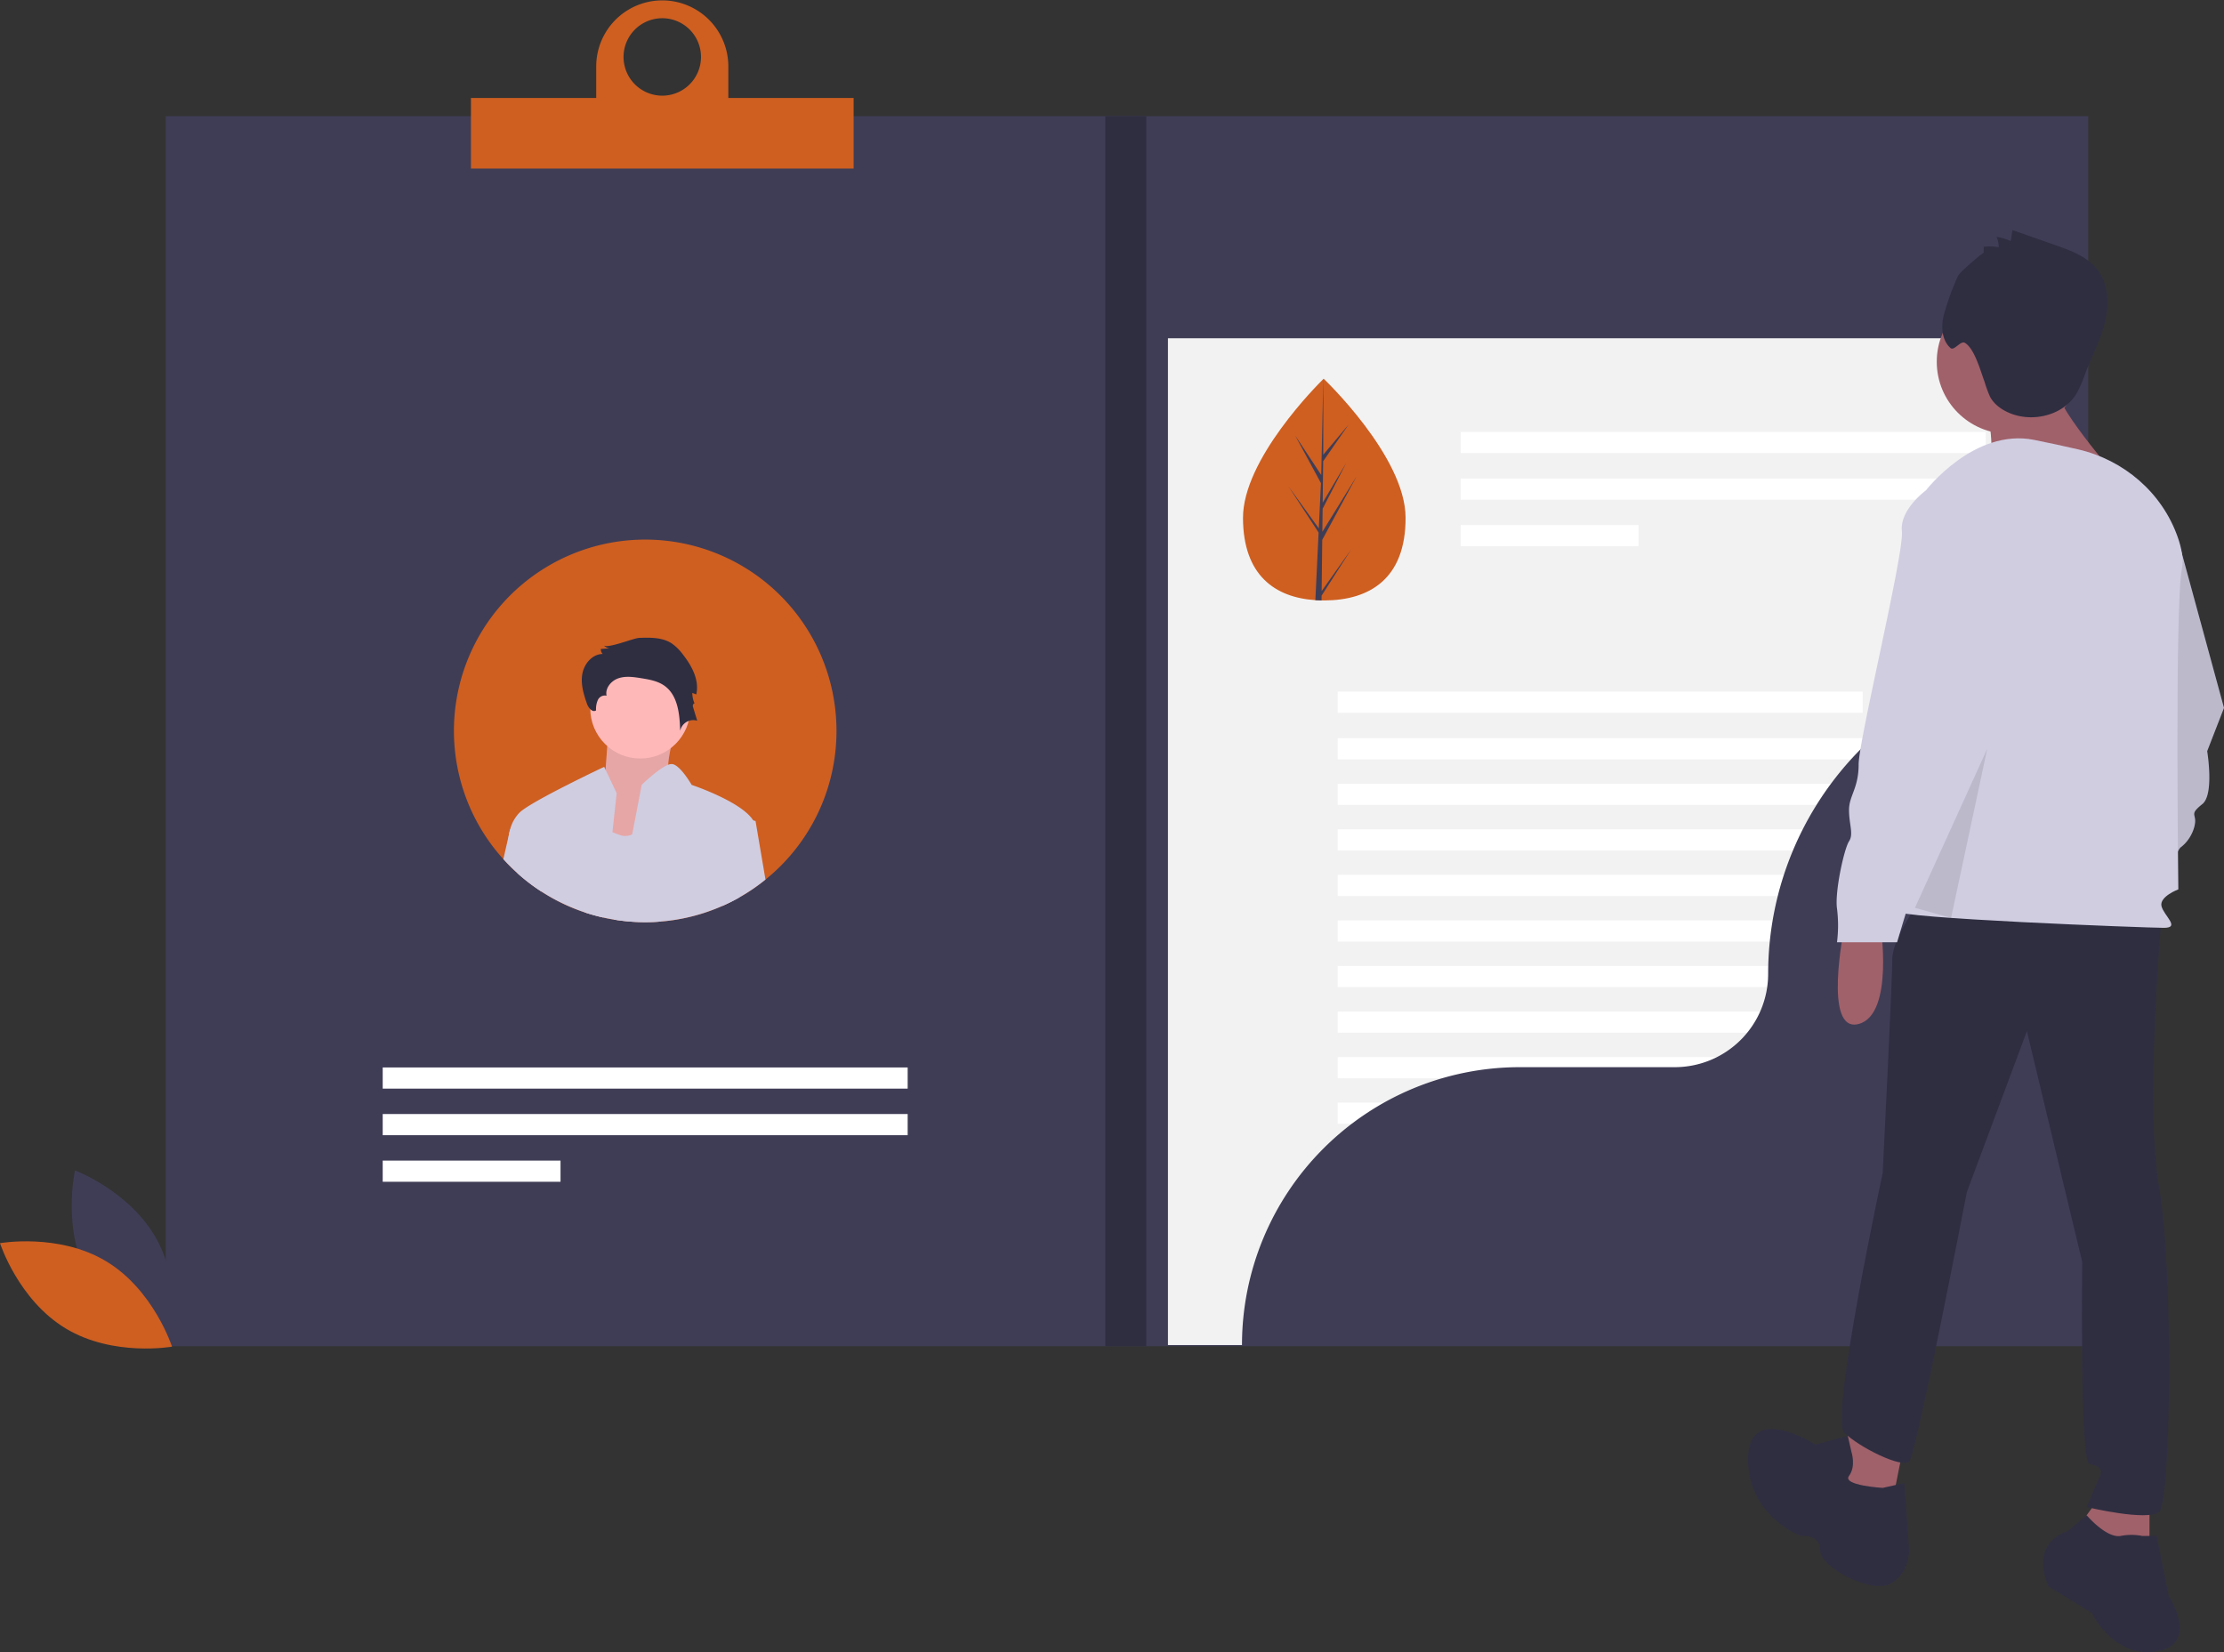 <svg id="a0b12775-6e5f-4473-9cb3-a305020561f5" data-name="Layer 1" xmlns="http://www.w3.org/2000/svg" width="925.25" height="687.323" viewBox="0 0 925.25 687.323"><rect x="0" y="0" width="925.25" height="687.323" fill="#333333" stroke="none"/><title>online_cv</title><rect x="68.941" y="48.33" width="799.809" height="511.726" fill="#3f3d56"/><rect x="485.903" y="140.725" width="360.104" height="418.857" fill="#f2f2f2"/><path d="M174.04,637.759c10.945,20.298,34.175,29.012,34.175,29.012s5.484-24.196-5.461-44.495-34.175-29.012-34.175-29.012S163.095,617.46,174.04,637.759Z" transform="translate(-137.375 -106.339)" fill="#3f3d56"/><path d="M181.563,631.081c19.761,11.889,27.371,35.503,27.371,35.503s-24.428,4.339-44.188-7.55S137.375,623.531,137.375,623.531,161.803,619.192,181.563,631.081Z" transform="translate(-137.375 -106.339)" fill="#ce5f21"/><rect x="607.702" y="179.698" width="218.403" height="8.807" fill="#fff"/><rect x="607.702" y="199.073" width="218.403" height="8.807" fill="#fff"/><rect x="607.702" y="218.447" width="73.975" height="8.807" fill="#fff"/><rect x="159.218" y="444.09" width="218.403" height="8.807" fill="#fff"/><rect x="159.218" y="463.465" width="218.403" height="8.807" fill="#fff"/><rect x="159.218" y="482.839" width="73.975" height="8.807" fill="#fff"/><rect x="556.53" y="287.729" width="218.403" height="8.807" fill="#fff"/><rect x="556.53" y="307.104" width="218.403" height="8.807" fill="#fff"/><rect x="556.53" y="326.057" width="218.403" height="8.807" fill="#fff"/><rect x="556.53" y="345.01" width="218.403" height="8.807" fill="#fff"/><rect x="556.53" y="363.962" width="218.403" height="8.807" fill="#fff"/><rect x="556.53" y="382.915" width="218.403" height="8.807" fill="#fff"/><rect x="556.53" y="401.868" width="218.403" height="8.807" fill="#fff"/><rect x="556.53" y="420.821" width="218.403" height="8.807" fill="#fff"/><rect x="556.53" y="439.774" width="218.403" height="8.807" fill="#fff"/><rect x="556.53" y="458.726" width="218.403" height="8.807" fill="#fff"/><rect x="556.53" y="477.679" width="218.403" height="8.807" fill="#fff"/><path d="M485.377,410.399a79.386,79.386,0,0,1-29.538,61.871,78.463,78.463,0,0,1-10.888,7.42,76.938,76.938,0,0,1-7.126,3.573,78.803,78.803,0,0,1-25.482,6.453q-3.241.27-6.548.265a78.642,78.642,0,0,1-13.021-1.071c-1.516-.237-3.013-.531-4.492-.872a76.559,76.559,0,0,1-7.647-2.123,79.4,79.4,0,0,1-27.927-16.243,72.431,72.431,0,0,1-5.923-5.894A79.576,79.576,0,1,1,485.377,410.399Z" transform="translate(-137.375 -106.339)" fill="#ce5f21"/><path d="M722.136,321.621c.113,25.472-14.99,34.431-33.668,34.514q-.651.003-1.295-.009-1.299-.022-2.57-.107c-16.863-1.119-30.002-10.41-30.107-34.098-.109-24.515,31.085-55.591,33.425-57.889l.004-.002c.089-.088.134-.131.134-.131S722.023,296.152,722.136,321.621Z" transform="translate(-137.375 -106.339)" fill="#ce5f21"/><path d="M687.22,352.245l12.293-17.338-12.315,19.235-.024,1.985q-1.299-.022-2.57-.107l1.22-25.488-.011-.197.023-.037.116-2.408-12.517-19.173L685.979,326.085l.033.51.921-19.257-10.731-19.822,10.846,16.438.871-39.922.004-.133.001.131L687.89,295.51l10.537-12.527-10.571,15.238-.204,17.24,9.822-16.588-9.85,19.122-.113,9.587,14.258-23.092-14.299,26.437Z" transform="translate(-137.375 -106.339)" fill="#3f3d56"/><path d="M1005.651,378.786A132.67,132.67,0,0,0,872.981,511.455v0a38.853,38.853,0,0,1-38.853,38.853H769.688a115.612,115.612,0,0,0-115.612,115.612v0h351.575V378.786Z" transform="translate(-137.375 -106.339)" fill="#3f3d56"/><rect x="459.843" y="48.33" width="17.058" height="511.726" fill="#2f2e41"/><path d="M440.383,147.087v-13.267a27.482,27.482,0,0,0-54.963,0v13.267H333.3v29.377H492.504V147.087Zm-27.482-33.167a16.11,16.11,0,1,1-16.11,16.11A16.11,16.11,0,0,1,412.902,113.92Z" transform="translate(-137.375 -106.339)" fill="#ce5f21"/><path d="M419.926,405.147s-7.916,22.529-3.044,25.995-16.44,31.772-16.44,31.772l-25.574-6.932,14.005-23.684s1.827-23.684,1.827-27.15S419.926,405.147,419.926,405.147Z" transform="translate(-137.375 -106.339)" fill="#ffb8b8"/><path d="M419.926,405.147s-7.916,22.529-3.044,25.995-16.44,31.772-16.44,31.772l-25.574-6.932,14.005-23.684s1.827-23.684,1.827-27.15S419.926,405.147,419.926,405.147Z" transform="translate(-137.375 -106.339)" opacity="0.1"/><circle cx="266.376" cy="294.765" r="20.796" fill="#ffb8b8"/><path d="M388.282,488.039a76.559,76.559,0,0,1-7.647-2.123l3.98-27.292,1.232-8.415,6.311,2.369c.853.313,1.82.682,2.928,1.09a6.657,6.657,0,0,0,5.288-.189c6.103-2.796,9.732-13.674,9.732-13.674s.246,3.051.569,8.216c.578,9.069,1.412,24.667,1.668,41.696q-3.241.27-6.548.265a78.642,78.642,0,0,1-13.021-1.071C391.258,488.674,389.76,488.38,388.282,488.039Z" transform="translate(-137.375 -106.339)" fill="#d0cde1"/><path d="M393.93,436.345l-1.772,16.233-.862,7.856L388.282,488.039a76.559,76.559,0,0,1-7.647-2.123,79.4,79.4,0,0,1-27.927-16.243l-3.838-13.693a16.195,16.195,0,0,1,.246-2.435.035.035,0,0,1,.009-.028,17.22,17.22,0,0,1,.474-2.123.073.073,0,0,0,.009-.028,15.732,15.732,0,0,1,3.885-6.937c4.625-4.624,35.233-19.067,35.233-19.067l.578,1.213Z" transform="translate(-137.375 -106.339)" fill="#d0cde1"/><path d="M403.308,371.713c4.61-.165,9.544-.246,13.431,2.238a19.663,19.663,0,0,1,4.642,4.544c3.786,4.786,7.057,10.808,5.651,16.746l-1.633-.637a10.695,10.695,0,0,0,1.032,4.582c-.23-.669-1.0.412-.794,1.089l1.799,5.903a5.557,5.557,0,0,0-7.087,4.229c-.206-6.856-.917-14.717-6.478-18.732-2.805-2.024-6.354-2.642-9.769-3.191-3.151-.506-6.453-.989-9.471.048s-5.587,4.123-4.903,7.24a3.225,3.225,0,0,0-3.635,1.792,9.41,9.41,0,0,0-.744,4.308c-1.483,1.048-3.171-1.033-3.776-2.746-1.419-4.02-2.68-8.3-1.916-12.494s4.182-8.202,8.445-8.216a2.96,2.96,0,0,1-.77-2.084l3.514-.297a3.884,3.884,0,0,1-2.321-1.224C389.934,376.362,401.027,371.795,403.308,371.713Z" transform="translate(-137.375 -106.339)" fill="#2f2e41"/><path d="M451.698,451.365c-.54,4.331-3.629,16.565-6.747,28.325a76.938,76.938,0,0,1-7.126,3.573,78.803,78.803,0,0,1-25.482,6.453q-3.241.27-6.548.265a78.642,78.642,0,0,1-13.021-1.071c1.611-6.217,3.781-16.461,5.809-26.496.616-3.032,1.222-6.055,1.791-8.936,2.227-11.353,3.952-20.602,3.952-20.602s6.918-6.785,11.021-8.358a3.556,3.556,0,0,1,1.772-.294c3.383.559,8.008,8.652,8.008,8.652s20.753,6.918,25.605,14.774A5.748,5.748,0,0,1,451.698,451.365Z" transform="translate(-137.375 -106.339)" fill="#d0cde1"/><path d="M363.89,451.365l-1.213,25.927a78.773,78.773,0,0,1-9.969-7.619,72.431,72.431,0,0,1-5.923-5.894c.995-4.369,1.829-8.045,2.331-10.235a.035.035,0,0,1,.009-.028c.265-1.213.436-1.962.474-2.123a.073.073,0,0,0,.009-.028Z" transform="translate(-137.375 -106.339)" fill="#d0cde1"/><path d="M455.839,472.27a78.463,78.463,0,0,1-10.888,7.42,76.938,76.938,0,0,1-7.126,3.573l-2.303-13.419,2.312-25.416,12.897,3.222.967.246Z" transform="translate(-137.375 -106.339)" fill="#d0cde1"/><path d="M1002.625,516.84s-9,44,6,40,9-42,9-42Z" transform="translate(-137.375 -106.339)" fill="#a0616a"/><path d="M1044.625,334.84h-10s-11,8-10,17-18,87-18,97-4,13-4,19,2,10,0,13-6,21-5,28a56.394,56.394,0,0,1,0,14h25s18-61,22-64,6-8,6-11-2-3,3-7,2-22,2-22l7-18Z" transform="translate(-137.375 -106.339)" fill="#d0cde1"/><path d="M1044.625,334.84h-10s-11,8-10,17-18,87-18,97-4,13-4,19,2,10,0,13-6,21-5,28a56.394,56.394,0,0,1,0,14h25s18-61,22-64,6-8,6-11-2-3,3-7,2-22,2-22l7-18Z" transform="translate(-137.375 -106.339)" opacity="0.1"/><path d="M904.625,492.34s-9,44,6,40,9-42,9-42Z" transform="translate(-137.375 -106.339)" fill="#a0616a"/><polygon points="770.25 591.001 764.25 616.001 786.25 630.001 792.25 600.001 770.25 591.001" fill="#a0616a"/><polygon points="874.25 622.001 863.25 637.001 876.25 652.001 894.25 652.001 894.25 622.001 874.25 622.001" fill="#a0616a"/><path d="M1034.625,745.34h-6a22.578,22.578,0,0,0-9,0c-6,1-14.142-8.625-14.142-8.625l-7.858,6.625s-16,4-8,23l18,11s9,19,27,16,5-23,5-23Z" transform="translate(-137.375 -106.339)" fill="#2f2e41"/><path d="M907.625,710.34l-1.521-6.662L892.625,707.34s-28-18-28,6,22,32,22,32,8-1,8,6,21,18,29,14,8-14,8-14l-2-28-9,2s-17-1-14-5S907.625,710.34,907.625,710.34Z" transform="translate(-137.375 -106.339)" fill="#2f2e41"/><path d="M936.625,480.34s-12,16-12,25-4,89-4,89-22,102-16,108,24,15,27,12,24-112,24-112l25-67,23,96s-1,83,3,84,6,2,4,6-5,12-5,12,25,6,30,2,6-101,0-135,1-112,1-112Z" transform="translate(-137.375 -106.339)" fill="#2f2e41"/><circle cx="835.75" cy="150.501" r="30" fill="#a0616a"/><path d="M964.125,275.84s4,21,0,27,54,2,54,2-28-32-25-38S964.125,275.84,964.125,275.84Z" transform="translate(-137.375 -106.339)" fill="#a0616a"/><path d="M938.625,310.34s20-26,45-21c6.749,1.35,12.916,2.7,18.322,3.951,19.049,4.41,34.889,17.986,41.397,36.424,1.688,4.781,2.531,9.375,1.781,13.125-3,15-1.5,133.5-1.5,133.5s-8,3-7,7,8,9,1,9-113-4-111-7S938.625,310.34,938.625,310.34Z" transform="translate(-137.375 -106.339)" fill="#d0cde1"/><path d="M948.625,310.34h-10s-11,8-10,17-18,87-18,97-4,13-4,19,2,10,0,13-6,21-5,28a56.394,56.394,0,0,1,0,14h25s18-61,22-64,6-8,6-11-2-3,3-7,2-22,2-22l7-18Z" transform="translate(-137.375 -106.339)" fill="#d0cde1"/><polygon points="796.671 377.682 826.75 311.501 811.711 381.885 796.671 377.682" opacity="0.1"/><path d="M962.659,211.473l.016-2.476a19.304,19.304,0,0,1,6.206.218,10.079,10.079,0,0,0-.908-4.335,19.621,19.621,0,0,1,5.934,1.766l.689-4.598,17.911,6.277c6.429,2.253,13.224,4.762,17.397,10.148,4.652,6.004,4.989,14.405,3.204,21.787s-5.418,14.165-8.129,21.26a50.281,50.281,0,0,1-3.805,8.746c-5.414,8.727-17.636,11.841-27.213,8.133-3.534-1.368-6.872-3.65-8.663-6.99a51.875,51.875,0,0,1-2.335-6.376c-1.664-4.409-4.095-13.633-8.135-16.059-1.778-1.068-4.489,3.517-6.024,2.122-3.945-3.583-3.969-9.845-2.407-14.941a110.34,110.34,0,0,1,5.503-14.941C952.843,219.262,962.661,211.176,962.659,211.473Z" transform="translate(-137.375 -106.339)" fill="#2f2e41"/></svg>